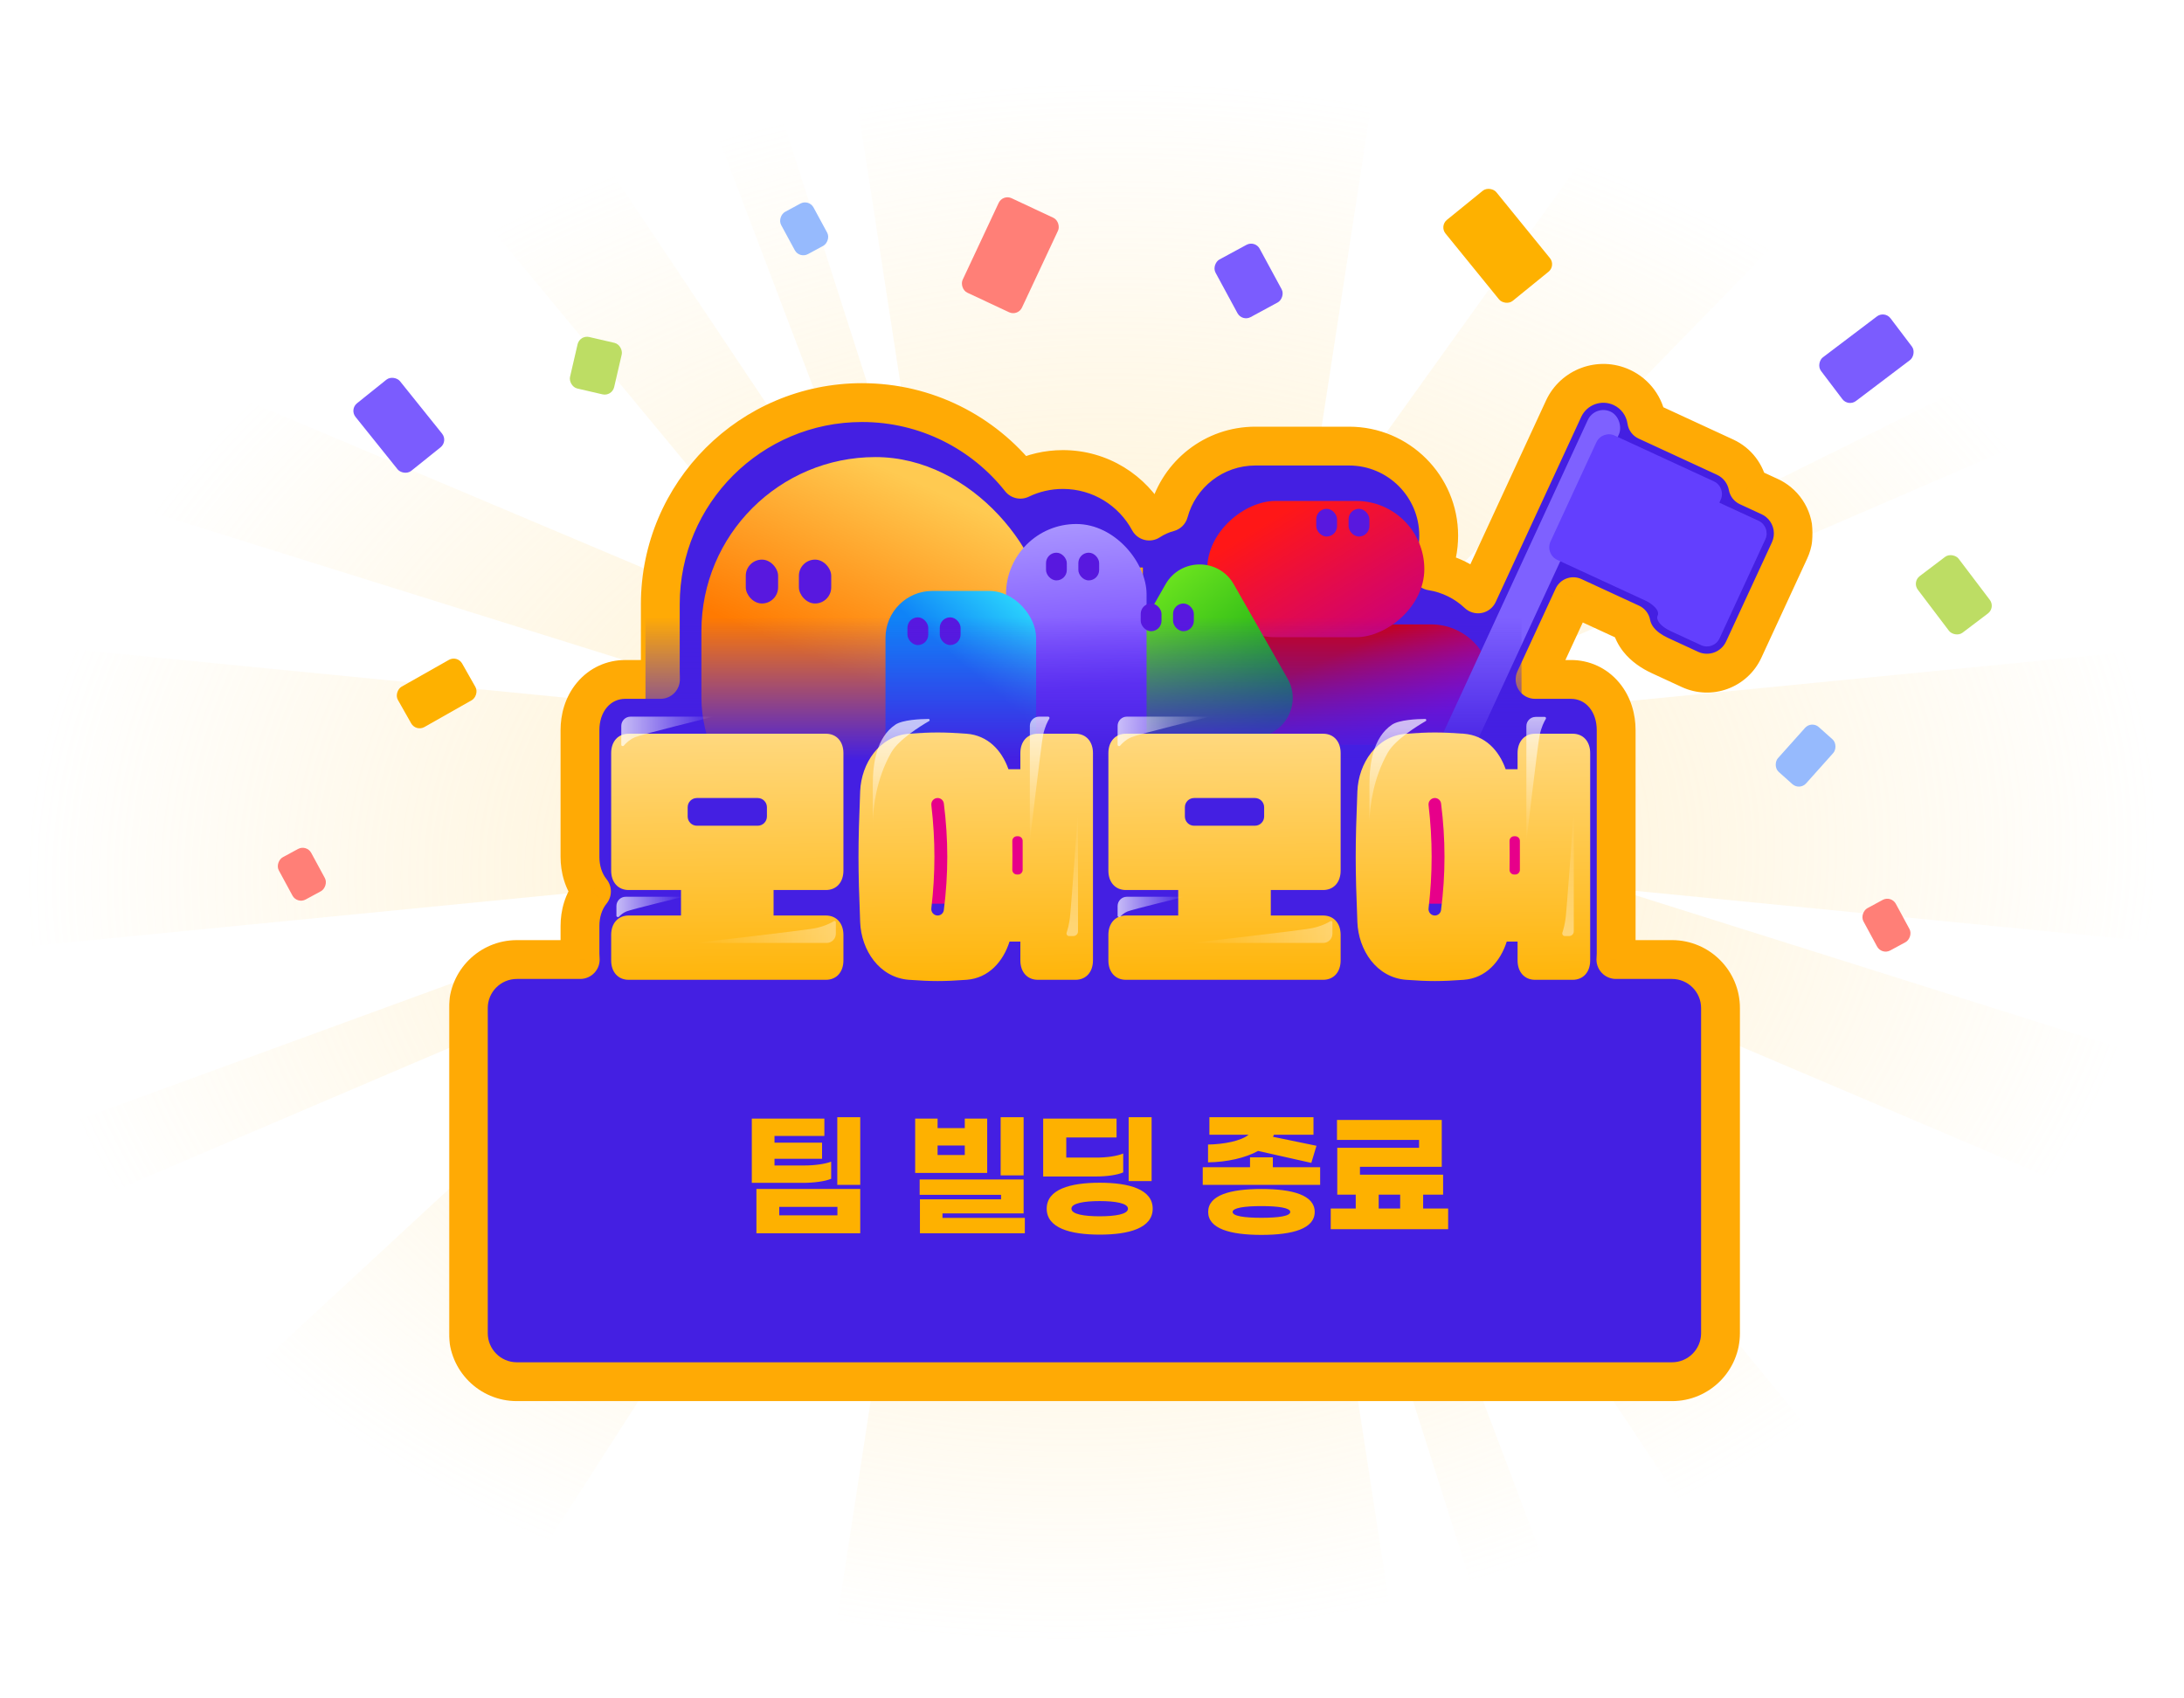 <svg width="900" height="700" viewBox="0 0 900 700" fill="none" xmlns="http://www.w3.org/2000/svg">
<g clip-path="url(#clip0_1299_23850)">
<path fill-rule="evenodd" clip-rule="evenodd" d="M212.608 -163.057L250.287 -176.236L383.644 239.923L337.005 -63.227H581.421L536.879 226.299L780.227 -113.161L868.07 -39.538L546.43 290.073L966.498 81.706L983.287 117.922L562.652 299.604L983.525 258.281V397.572L665.62 366.358L995.999 470.529L970.711 539.028L560.442 364.662L850.233 716.256L787.885 762.491L541.003 391.228L693.852 796.756L656.142 809.845L538.373 439.263L581.421 719.079H337.005L388.959 381.381L129.422 785.657L-9.032 669.664L301.44 382.275L-81.067 545.489L-95.76 508.374L307.235 361.014L-65.098 397.572L-65.098 258.281L340.485 298.103L-88.752 163.896L-63.629 95.337L347.058 268.715L56.422 -82.18L118.659 -128.566L366.433 242.102L212.608 -163.057Z" fill="url(#paint0_radial_1299_23850)"/>
<g filter="url(#filter0_d_1299_23850)">
<mask id="path-2-outside-1_1299_23850" maskUnits="userSpaceOnUse" x="185" y="145" width="562" height="429" fill="black">
<rect fill="white" x="185" y="145" width="562" height="429"/>
<path fill-rule="evenodd" clip-rule="evenodd" d="M644.331 164.488C648.513 155.435 659.242 151.487 668.295 155.669C674.058 158.332 677.753 163.648 678.597 169.496L710.9 184.419C716.013 186.782 719.367 191.4 720.324 196.545L729.291 200.688C730.585 201.285 731.778 202.036 732.853 202.913C733.497 203.439 734.096 204.008 734.646 204.613L734.646 204.613C739.012 209.414 740.363 216.567 737.453 222.866L718.571 263.74C714.7 272.118 704.771 275.772 696.393 271.902L685.41 266.828L685.336 266.793L684.065 266.206C680.721 264.662 677.494 262.513 675.173 259.556C673.999 258.06 672.642 255.726 672.116 252.914L648.334 241.927L632.58 276.029H647.386C652.524 276.029 657.509 278.163 661.107 282.482C664.602 286.675 666 291.958 666 296.949V389C666 389.819 665.962 390.646 665.884 391.475H689C700.046 391.475 709 400.429 709 411.475L709 545.475C709 556.52 700.046 565.475 689 565.475H213C201.954 565.475 193 556.52 193 545.475L193 411.475C193 400.429 201.954 391.475 213 391.475H239.116C239.038 390.646 239 389.819 239 389V377.679C239 372.763 240.356 367.565 243.735 363.403C240.356 359.241 239 354.043 239 349.128V296.949C239 291.958 240.398 286.675 243.893 282.482C247.491 278.163 252.476 276.029 257.614 276.029H272.175C272.13 274.911 272.108 273.787 272.108 272.658V245.073C272.108 199.154 309.332 161.93 355.251 161.93C381.703 161.93 405.259 174.288 420.476 193.511C425.779 190.952 431.728 189.515 438.006 189.515C453.384 189.515 466.755 198.111 473.576 210.76C476.087 209.098 478.822 207.892 481.652 207.138C485.898 191.423 500.255 179.86 517.313 179.86L555.932 179.86C576.332 179.86 592.87 196.398 592.87 216.798C592.87 221.96 591.811 226.875 589.898 231.337C597.268 232.499 603.9 235.882 609.086 240.779L644.331 164.488ZM382.958 368.848C382.956 368.87 382.953 368.892 382.95 368.914L382.958 368.848Z"/>
</mask>
<path fill-rule="evenodd" clip-rule="evenodd" d="M644.331 164.488C648.513 155.435 659.242 151.487 668.295 155.669C674.058 158.332 677.753 163.648 678.597 169.496L710.9 184.419C716.013 186.782 719.367 191.4 720.324 196.545L729.291 200.688C730.585 201.285 731.778 202.036 732.853 202.913C733.497 203.439 734.096 204.008 734.646 204.613L734.646 204.613C739.012 209.414 740.363 216.567 737.453 222.866L718.571 263.74C714.7 272.118 704.771 275.772 696.393 271.902L685.41 266.828L685.336 266.793L684.065 266.206C680.721 264.662 677.494 262.513 675.173 259.556C673.999 258.06 672.642 255.726 672.116 252.914L648.334 241.927L632.58 276.029H647.386C652.524 276.029 657.509 278.163 661.107 282.482C664.602 286.675 666 291.958 666 296.949V389C666 389.819 665.962 390.646 665.884 391.475H689C700.046 391.475 709 400.429 709 411.475L709 545.475C709 556.52 700.046 565.475 689 565.475H213C201.954 565.475 193 556.52 193 545.475L193 411.475C193 400.429 201.954 391.475 213 391.475H239.116C239.038 390.646 239 389.819 239 389V377.679C239 372.763 240.356 367.565 243.735 363.403C240.356 359.241 239 354.043 239 349.128V296.949C239 291.958 240.398 286.675 243.893 282.482C247.491 278.163 252.476 276.029 257.614 276.029H272.175C272.13 274.911 272.108 273.787 272.108 272.658V245.073C272.108 199.154 309.332 161.93 355.251 161.93C381.703 161.93 405.259 174.288 420.476 193.511C425.779 190.952 431.728 189.515 438.006 189.515C453.384 189.515 466.755 198.111 473.576 210.76C476.087 209.098 478.822 207.892 481.652 207.138C485.898 191.423 500.255 179.86 517.313 179.86L555.932 179.86C576.332 179.86 592.87 196.398 592.87 216.798C592.87 221.96 591.811 226.875 589.898 231.337C597.268 232.499 603.9 235.882 609.086 240.779L644.331 164.488ZM382.958 368.848C382.956 368.87 382.953 368.892 382.95 368.914L382.958 368.848Z" fill="#441FE2"/>
<path d="M470.97 239.494L470.97 229.9L462.97 229.901L462.97 239.494L470.97 239.494ZM668.295 155.669L671.65 148.406L671.65 148.406L668.295 155.669ZM644.331 164.488L651.594 167.843L651.594 167.843L644.331 164.488ZM678.597 169.496L670.679 170.639C671.066 173.32 672.783 175.623 675.242 176.759L678.597 169.496ZM710.9 184.419L714.255 177.157V177.157L710.9 184.419ZM720.324 196.545L712.459 198.009C712.934 200.559 714.615 202.72 716.969 203.808L720.324 196.545ZM729.291 200.688L725.936 207.95L725.936 207.95L729.291 200.688ZM732.853 202.913L727.795 209.111L727.795 209.111L732.853 202.913ZM734.646 204.613L728.727 209.995C728.808 210.084 728.891 210.171 728.976 210.257L734.646 204.613ZM734.646 204.613L740.565 199.232C740.484 199.142 740.401 199.055 740.316 198.969L734.646 204.613ZM737.453 222.866L730.191 219.511V219.511L737.453 222.866ZM718.571 263.74L711.308 260.385V260.385L718.571 263.74ZM696.393 271.902L693.037 279.164L693.037 279.164L696.393 271.902ZM685.41 266.828L682.037 274.082C682.043 274.085 682.049 274.088 682.055 274.09L685.41 266.828ZM685.336 266.793L688.709 259.539C688.703 259.536 688.697 259.534 688.691 259.531L685.336 266.793ZM684.065 266.206L680.71 273.469L680.71 273.469L684.065 266.206ZM675.173 259.556L668.879 264.494L668.879 264.494L675.173 259.556ZM672.116 252.914L679.98 251.444C679.504 248.897 677.823 246.738 675.471 245.652L672.116 252.914ZM648.334 241.927L651.69 234.665C649.763 233.775 647.563 233.687 645.571 234.42C643.58 235.152 641.962 236.646 641.072 238.572L648.334 241.927ZM632.58 276.029L625.318 272.674C624.174 275.151 624.371 278.04 625.841 280.339C627.311 282.638 629.852 284.029 632.58 284.029V276.029ZM661.107 282.482L667.253 277.361V277.36L661.107 282.482ZM665.884 391.475L657.92 390.721C657.707 392.964 658.451 395.192 659.967 396.859C661.483 398.525 663.631 399.475 665.884 399.475V391.475ZM709 411.475H701H709ZM709 545.475H717H709ZM193 545.475H201H193ZM193 411.475H185H193ZM239.116 391.475V399.475C241.369 399.475 243.517 398.525 245.033 396.859C246.549 395.192 247.293 392.964 247.08 390.721L239.116 391.475ZM243.735 363.403L249.946 368.445C252.331 365.507 252.331 361.3 249.946 358.361L243.735 363.403ZM243.893 282.482L237.747 277.361L237.747 277.361L243.893 282.482ZM272.175 276.029V284.029C274.352 284.029 276.435 283.141 277.943 281.572C279.452 280.002 280.255 277.885 280.169 275.71L272.175 276.029ZM420.476 193.511L414.204 198.476C416.528 201.413 420.579 202.343 423.953 200.716L420.476 193.511ZM473.576 210.76L466.535 214.557C467.601 216.534 469.45 217.972 471.629 218.519C473.808 219.066 476.117 218.671 477.991 217.431L473.576 210.76ZM481.652 207.138L483.712 214.868C486.472 214.132 488.63 211.981 489.375 209.225L481.652 207.138ZM517.313 179.86V171.86V179.86ZM555.932 179.86V171.86V179.86ZM589.898 231.337L582.545 228.185C581.573 230.454 581.702 233.045 582.896 235.206C584.09 237.366 586.214 238.855 588.652 239.239L589.898 231.337ZM609.086 240.779L603.594 246.596C605.466 248.364 608.075 249.122 610.603 248.634C613.13 248.146 615.269 246.471 616.349 244.134L609.086 240.779ZM382.95 368.914L375.008 367.954C374.478 372.34 377.603 376.325 381.989 376.856C386.375 377.387 390.361 374.262 390.892 369.877L382.95 368.914ZM382.958 368.848L390.901 369.805C391.429 365.419 388.303 361.435 383.917 360.906C379.531 360.376 375.547 363.502 375.016 367.888L382.958 368.848ZM671.65 148.406C658.586 142.371 643.104 148.069 637.069 161.133L651.594 167.843C653.923 162.801 659.898 160.602 664.939 162.931L671.65 148.406ZM686.515 168.353C685.3 159.938 679.974 152.252 671.65 148.406L664.939 162.931C668.142 164.411 670.205 167.358 670.679 170.639L686.515 168.353ZM714.255 177.157L681.952 162.234L675.242 176.759L707.545 191.682L714.255 177.157ZM728.189 195.081C726.777 187.496 721.822 180.653 714.255 177.157L707.545 191.682C710.204 192.91 711.956 195.304 712.459 198.009L728.189 195.081ZM732.646 193.425L723.679 189.283L716.969 203.808L725.936 207.95L732.646 193.425ZM737.912 196.716C736.321 195.417 734.555 194.307 732.646 193.425L725.936 207.95C726.614 208.264 727.236 208.655 727.795 209.111L737.912 196.716ZM740.565 199.231C739.75 198.335 738.865 197.494 737.912 196.716L727.795 209.111C728.13 209.385 728.441 209.68 728.727 209.995L740.565 199.231ZM740.316 198.969L740.315 198.968L728.976 210.257L728.977 210.258L740.316 198.969ZM744.716 226.222C749.025 216.893 747.009 206.318 740.565 199.232L728.727 209.995C731.014 212.51 731.701 216.241 730.191 219.511L744.716 226.222ZM725.833 267.095L744.716 226.222L730.191 219.511L711.308 260.385L725.833 267.095ZM693.037 279.164C705.427 284.887 720.11 279.484 725.833 267.095L711.308 260.385C709.291 264.752 704.115 266.657 699.748 264.639L693.037 279.164ZM681.963 274.047L682.037 274.082L688.783 259.574L688.709 259.539L681.963 274.047ZM680.71 273.469L681.981 274.056L688.691 259.531L687.42 258.944L680.71 273.469ZM668.879 264.494C672.237 268.773 676.661 271.598 680.71 273.469L687.42 258.944C684.782 257.725 682.751 256.254 681.466 254.617L668.879 264.494ZM664.252 254.384C665.075 258.784 667.141 262.279 668.879 264.494L681.466 254.617C680.857 253.84 680.209 252.668 679.98 251.444L664.252 254.384ZM644.979 249.19L668.761 260.177L675.471 245.652L651.69 234.665L644.979 249.19ZM639.843 279.384L655.597 245.283L641.072 238.572L625.318 272.674L639.843 279.384ZM647.386 268.029H632.58V284.029H647.386V268.029ZM667.253 277.36C662.077 271.149 654.807 268.029 647.386 268.029V284.029C650.24 284.029 652.94 285.177 654.961 287.603L667.253 277.36ZM674 296.949C674 290.552 672.213 283.313 667.253 277.361L654.961 287.603C656.99 290.037 658 293.363 658 296.949H674ZM674 389V296.949H658V389H674ZM673.848 392.228C673.951 391.142 674 390.064 674 389H658C658 389.575 657.974 390.15 657.92 390.721L673.848 392.228ZM665.884 399.475H689V383.475H665.884V399.475ZM689 399.475C695.627 399.475 701 404.847 701 411.475H717C717 396.011 704.464 383.475 689 383.475V399.475ZM701 411.475L701 545.475H717L717 411.475H701ZM701 545.475C701 552.102 695.628 557.475 689 557.475V573.475C704.464 573.475 717 560.939 717 545.475H701ZM689 557.475H213V573.475H689V557.475ZM213 557.475C206.373 557.475 201 552.102 201 545.475H185C185 560.939 197.536 573.475 213 573.475V557.475ZM201 545.475L201 411.475H185L185 545.475H201ZM201 411.475C201 404.847 206.373 399.475 213 399.475V383.475C197.536 383.475 185 396.011 185 411.475H201ZM213 399.475H239.116V383.475H213V399.475ZM231 389C231 390.064 231.049 391.142 231.152 392.228L247.08 390.721C247.026 390.15 247 389.575 247 389H231ZM231 377.679V389H247V377.679H231ZM237.523 358.361C232.733 364.263 231 371.377 231 377.679H247C247 374.149 247.98 370.867 249.946 368.445L237.523 358.361ZM231 349.128C231 355.429 232.733 362.543 237.523 368.445L249.946 358.361C247.98 355.939 247 352.658 247 349.128H231ZM231 296.949V349.128H247V296.949H231ZM237.747 277.361C232.787 283.313 231 290.552 231 296.949H247C247 293.364 248.01 290.037 250.039 287.603L237.747 277.361ZM257.614 268.029C250.193 268.029 242.923 271.149 237.747 277.361L250.039 287.603C252.06 285.177 254.76 284.029 257.614 284.029V268.029ZM272.175 268.029H257.614V284.029H272.175V268.029ZM264.108 272.658C264.108 273.893 264.133 275.123 264.181 276.347L280.169 275.71C280.128 274.698 280.108 273.68 280.108 272.658H264.108ZM264.108 245.073V272.658H280.108V245.073H264.108ZM355.251 153.93C304.914 153.93 264.108 194.736 264.108 245.073H280.108C280.108 203.572 313.75 169.93 355.251 169.93V153.93ZM426.749 188.545C410.081 167.489 384.253 153.93 355.251 153.93V169.93C379.153 169.93 400.438 181.086 414.204 198.476L426.749 188.545ZM438.006 181.515C430.496 181.515 423.361 183.236 417 186.305L423.953 200.716C428.197 198.668 432.96 197.515 438.006 197.515V181.515ZM480.618 206.963C472.457 191.828 456.442 181.515 438.006 181.515V197.515C450.327 197.515 461.054 204.393 466.535 214.557L480.618 206.963ZM479.591 199.408C475.951 200.378 472.417 201.934 469.162 204.088L477.991 217.431C479.758 216.262 481.694 215.406 483.712 214.868L479.591 199.408ZM517.313 171.86C496.55 171.86 479.094 185.935 473.929 205.05L489.375 209.225C492.702 196.91 503.961 187.86 517.313 187.86V171.86ZM555.932 171.86L517.313 171.86V187.86L555.932 187.86V171.86ZM600.87 216.798C600.87 191.98 580.751 171.86 555.932 171.86V187.86C571.914 187.86 584.87 200.816 584.87 216.798H600.87ZM597.251 234.489C599.583 229.049 600.87 223.063 600.87 216.798H584.87C584.87 220.857 584.039 224.701 582.545 228.185L597.251 234.489ZM614.578 234.962C608.255 228.993 600.156 224.856 591.144 223.435L588.652 239.239C594.38 240.143 599.544 242.772 603.594 246.596L614.578 234.962ZM637.069 161.133L601.824 237.424L616.349 244.134L651.594 167.843L637.069 161.133ZM375.016 367.891C375.013 367.91 375.011 367.93 375.008 367.952L390.892 369.877C390.895 369.854 390.898 369.83 390.901 369.805L375.016 367.891ZM682.055 274.09L693.037 279.164L699.748 264.639L688.765 259.565L682.055 274.09ZM390.892 369.875L390.9 369.809L375.016 367.888L375.008 367.954L390.892 369.875Z" fill="#FFAA05" mask="url(#path-2-outside-1_1299_23850)"/>
<g filter="url(#filter1_di_1299_23850)">
<rect x="609.034" y="242.314" width="49.653" height="113.099" rx="24.827" transform="rotate(90 609.034 242.314)" fill="url(#paint1_linear_1299_23850)"/>
</g>
<g filter="url(#filter2_di_1299_23850)">
<rect x="581.432" y="191.435" width="56.154" height="89.466" rx="28.077" transform="rotate(90 581.432 191.435)" fill="url(#paint2_linear_1299_23850)"/>
</g>
<rect x="542.41" y="205.711" width="8.566" height="11.421" rx="4.283" fill="#5818DF"/>
<rect x="555.735" y="205.711" width="8.566" height="11.421" rx="4.283" fill="#5818DF"/>
<g filter="url(#filter3_di_1299_23850)">
<path d="M474.793 225.774C481.002 214.887 496.697 214.887 502.905 225.774L525.057 264.622C531.207 275.408 523.418 288.817 511.001 288.817H466.697C454.28 288.817 446.491 275.408 452.641 264.622L474.793 225.774Z" fill="url(#paint3_linear_1299_23850)"/>
</g>
<g filter="url(#filter4_di_1299_23850)">
<rect x="283.529" y="173.351" width="143.443" height="171.028" rx="71.721" fill="url(#paint4_linear_1299_23850)"/>
</g>
<rect x="307.323" y="226.65" width="13.325" height="18.084" rx="6.662" fill="#5818DF"/>
<rect x="329.214" y="226.65" width="13.325" height="18.084" rx="6.662" fill="#5818DF"/>
<g filter="url(#filter5_di_1299_23850)">
<rect x="409.042" y="200.936" width="57.929" height="168.269" rx="28.964" fill="url(#paint5_linear_1299_23850)"/>
</g>
<rect x="431.054" y="223.795" width="8.566" height="11.421" rx="4.283" fill="#5818DF"/>
<rect x="444.378" y="223.795" width="8.566" height="11.421" rx="4.283" fill="#5818DF"/>
<g filter="url(#filter6_i_1299_23850)">
<rect x="359.389" y="234.038" width="62.067" height="79.997" rx="19.31" fill="url(#paint6_linear_1299_23850)"/>
</g>
<rect x="373.947" y="250.444" width="8.566" height="11.421" rx="4.283" fill="#5818DF"/>
<rect x="387.272" y="250.444" width="8.566" height="11.421" rx="4.283" fill="#5818DF"/>
<rect x="470.076" y="244.734" width="8.566" height="11.421" rx="4.283" fill="#5818DF"/>
<rect x="483.4" y="244.734" width="8.566" height="11.421" rx="4.283" fill="#5818DF"/>
<rect x="657.277" y="162.695" width="14.111" height="167.228" rx="7.056" transform="rotate(24.796 657.277 162.695)" fill="#7E61FF"/>
<path d="M657.835 178.312C659.157 175.449 662.551 174.2 665.414 175.523L706.287 194.405C709.15 195.728 710.399 199.121 709.076 201.984L687.799 248.042L641.741 226.764C638.878 225.442 637.629 222.048 638.952 219.185L657.835 178.312Z" fill="#633FFE"/>
<path d="M708.512 203.205L724.678 210.674C727.541 211.997 728.79 215.39 727.467 218.253L708.585 259.126C707.262 261.989 703.869 263.238 701.006 261.915L690.023 256.842C687.16 255.519 685.912 252.126 687.234 249.263L708.512 203.205Z" fill="url(#paint7_linear_1299_23850)"/>
<path d="M672.817 240.706L655.93 232.905L680.054 202.494L704.36 201.287L724.678 210.674C727.541 211.996 728.79 215.39 727.467 218.253L708.585 259.126C707.262 261.989 703.869 263.238 701.005 261.915L688.678 256.22C683.934 254.028 682.348 251.353 683.088 249.752C684.725 246.207 675.98 242.167 672.817 240.706Z" fill="#633FFE"/>
<rect x="266" y="250.475" width="361" height="141" fill="url(#paint8_linear_1299_23850)"/>
<rect x="580.48" y="317.068" width="22.842" height="51.395" fill="#E7008A"/>
<rect x="613.793" y="317.068" width="22.842" height="51.395" fill="#E7008A"/>
<rect x="378.706" y="317.068" width="51.395" height="51.395" fill="#E7008A"/>
<g filter="url(#filter7_dii_1299_23850)">
<path d="M347.564 369.907V380.415C347.564 385.211 344.709 388.409 340.368 388.409H259.049C254.709 388.409 251.854 385.211 251.854 380.415V369.907C251.854 365.11 254.709 361.912 259.049 361.912H280.635V351.405H259.049C254.709 351.405 251.854 348.207 251.854 343.41V294.984C251.854 290.187 254.709 286.989 259.049 286.989H340.368C344.709 286.989 347.564 290.187 347.564 294.984V343.41C347.564 348.207 344.709 351.405 340.368 351.405H318.782V361.912H340.368C344.709 361.912 347.564 365.11 347.564 369.907ZM283.377 321.1C283.377 323.203 285.081 324.907 287.184 324.907H312.234C314.337 324.907 316.041 323.203 316.041 321.1V317.293C316.041 315.191 314.337 313.486 312.234 313.486H287.184C285.081 313.486 283.377 315.191 283.377 317.293V321.1Z" fill="url(#paint9_linear_1299_23850)"/>
</g>
<g filter="url(#filter8_dii_1299_23850)">
<path d="M552.461 369.907V380.415C552.461 385.211 549.606 388.409 545.265 388.409H463.946C459.606 388.409 456.751 385.211 456.751 380.415V369.907C456.751 365.11 459.606 361.912 463.946 361.912H485.532V351.405H463.946C459.606 351.405 456.751 348.207 456.751 343.41V294.984C456.751 290.187 459.606 286.989 463.946 286.989H545.265C549.606 286.989 552.461 290.187 552.461 294.984V343.41C552.461 348.207 549.606 351.405 545.265 351.405H523.679V361.912H545.265C549.606 361.912 552.461 365.11 552.461 369.907ZM488.274 321.1C488.274 323.203 489.978 324.907 492.081 324.907H517.131C519.234 324.907 520.938 323.203 520.938 321.1V317.293C520.938 315.191 519.234 313.486 517.131 313.486H492.081C489.978 313.486 488.274 315.191 488.274 317.293V321.1Z" fill="url(#paint10_linear_1299_23850)"/>
</g>
<g filter="url(#filter9_dii_1299_23850)">
<path d="M420.476 301.608V294.984C420.476 290.187 423.332 286.989 427.672 286.989H443.205C447.545 286.989 450.4 290.187 450.4 294.984V380.414C450.4 385.211 447.545 388.409 443.205 388.409H427.672C423.332 388.409 420.476 385.211 420.476 380.414V372.648H416.022C413.395 380.871 407.456 387.724 398.319 388.409C388.954 389.094 383.814 389.094 374.563 388.409C362.342 387.496 354.918 376.189 354.462 364.653C353.548 341.811 353.548 333.587 354.462 310.745C354.918 299.209 362.342 287.902 374.563 286.989C383.814 286.303 388.954 286.303 398.319 286.989C407.113 287.674 412.824 293.841 415.565 301.608H420.476ZM383.797 358.979C383.615 360.534 384.823 361.912 386.389 361.912C387.684 361.912 388.783 360.955 388.945 359.67C390.835 344.708 390.835 330.69 388.945 315.728C388.783 314.443 387.684 313.486 386.389 313.486C384.823 313.486 383.615 314.864 383.797 316.419C385.482 330.893 385.482 344.505 383.797 358.979ZM417.163 343.064C417.145 344.131 418.003 345.009 419.071 345.009H419.525C420.576 345.009 421.428 344.156 421.428 343.105V331.151C421.428 330.1 420.576 329.247 419.525 329.247H419.07C418.003 329.247 417.145 330.124 417.162 331.191C417.228 335.257 417.228 339.065 417.163 343.064Z" fill="url(#paint11_linear_1299_23850)"/>
</g>
<g filter="url(#filter10_dii_1299_23850)">
<path d="M625.373 301.608V294.984C625.373 290.187 628.228 286.989 632.568 286.989H648.101C652.441 286.989 655.296 290.187 655.296 294.984V380.414C655.296 385.211 652.441 388.409 648.101 388.409H632.568C628.228 388.409 625.373 385.211 625.373 380.414V372.648H620.919C618.292 380.871 612.353 387.724 603.216 388.409C593.85 389.094 588.711 389.094 579.459 388.409C567.239 387.496 559.815 376.189 559.358 364.653C558.444 341.811 558.444 333.587 559.358 310.745C559.815 299.209 567.239 287.902 579.459 286.989C588.711 286.303 593.85 286.303 603.216 286.989C612.01 287.674 617.721 293.841 620.462 301.608H625.373ZM588.693 358.979C588.512 360.534 589.719 361.912 591.285 361.912C592.581 361.912 593.68 360.955 593.842 359.67C595.731 344.708 595.731 330.69 593.842 315.728C593.68 314.443 592.581 313.486 591.285 313.486C589.719 313.486 588.512 314.864 588.693 316.419C590.379 330.893 590.379 344.505 588.693 358.979ZM622.059 343.064C622.042 344.131 622.9 345.009 623.967 345.009H624.421C625.472 345.009 626.325 344.156 626.325 343.105V331.151C626.325 330.1 625.472 329.247 624.421 329.247H623.966C622.899 329.247 622.041 330.124 622.059 331.191C622.125 335.257 622.125 339.065 622.059 343.064Z" fill="url(#paint12_linear_1299_23850)"/>
</g>
<g filter="url(#filter11_f_1299_23850)">
<path d="M428.198 291.37L431.978 291.37C432.375 291.37 432.62 291.843 432.414 292.182C431.72 293.32 430.527 295.633 429.842 298.984C429.063 302.791 424.391 342.766 424.391 342.766L424.391 295.177C424.391 293.075 426.095 291.37 428.198 291.37Z" fill="url(#paint13_linear_1299_23850)"/>
</g>
<g filter="url(#filter12_f_1299_23850)">
<path d="M632.808 291.475L636.588 291.475C636.985 291.475 637.23 291.947 637.023 292.286C636.33 293.424 635.137 295.738 634.452 299.089C633.673 302.896 629 342.87 629 342.87L629 295.282C629 293.179 630.705 291.475 632.808 291.475Z" fill="url(#paint14_linear_1299_23850)"/>
</g>
<g filter="url(#filter13_f_1299_23850)">
<path d="M368.928 294.701C371.907 292.659 379.23 292.345 382.629 292.313C383.117 292.308 383.284 292.953 382.862 293.197C379.235 295.302 370.291 300.861 367.284 306.123C360.997 317.125 359.843 329.007 359.67 334.468L359.67 337.531C359.67 337.531 359.608 336.402 359.67 334.468L359.67 319.447C359.67 310.405 361.263 299.956 368.928 294.701Z" fill="url(#paint15_linear_1299_23850)"/>
</g>
<g filter="url(#filter14_f_1299_23850)">
<path d="M573.587 294.701C576.565 292.659 583.888 292.345 587.288 292.313C587.775 292.308 587.942 292.953 587.52 293.197C583.893 295.302 574.949 300.861 571.942 306.123C565.655 317.125 564.502 329.007 564.328 334.468L564.328 337.531C564.328 337.531 564.267 336.402 564.328 334.468L564.328 319.447C564.328 310.405 565.921 299.956 573.587 294.701Z" fill="url(#paint16_linear_1299_23850)"/>
</g>
<g filter="url(#filter15_f_1299_23850)">
<path d="M254.025 369.415L254.025 373.446C254.025 373.926 254.744 374.165 255.075 373.817C255.766 373.092 256.789 372.226 258.114 371.665C260.158 370.8 281.626 365.608 281.626 365.608L257.832 365.608C255.729 365.608 254.025 367.313 254.025 369.415Z" fill="url(#paint17_linear_1299_23850)"/>
</g>
<g filter="url(#filter16_f_1299_23850)">
<path d="M344.442 380.837L344.442 376.094C344.442 375.699 343.975 375.455 343.637 375.661C342.396 376.42 339.74 377.802 335.841 378.587C331.54 379.452 286.384 384.644 286.384 384.644L340.635 384.644C342.737 384.644 344.442 382.939 344.442 380.837Z" fill="url(#paint18_linear_1299_23850)" fill-opacity="0.5"/>
</g>
<g filter="url(#filter17_f_1299_23850)">
<path d="M549.073 380.837L549.073 376.094C549.073 375.699 548.606 375.455 548.268 375.661C547.027 376.42 544.371 377.802 540.471 378.587C536.171 379.452 491.015 384.644 491.015 384.644L545.265 384.644C547.368 384.644 549.073 382.939 549.073 380.837Z" fill="url(#paint19_linear_1299_23850)" fill-opacity="0.5"/>
</g>
<g filter="url(#filter18_f_1299_23850)">
<path d="M256.024 295.177L256.024 302.993C256.024 303.475 256.732 303.703 257.046 303.338C257.98 302.251 259.541 300.762 261.664 299.85C264.484 298.638 294.095 291.37 294.095 291.37L259.831 291.37C257.728 291.37 256.024 293.075 256.024 295.177Z" fill="url(#paint20_linear_1299_23850)"/>
</g>
<g filter="url(#filter19_f_1299_23850)">
<path d="M460.558 295.177L460.558 302.993C460.558 303.475 461.266 303.703 461.58 303.338C462.515 302.251 464.075 300.762 466.198 299.85C469.018 298.638 498.629 291.37 498.629 291.37L464.365 291.37C462.263 291.37 460.558 293.075 460.558 295.177Z" fill="url(#paint21_linear_1299_23850)"/>
</g>
<g filter="url(#filter20_f_1299_23850)">
<path d="M460.557 369.415L460.557 373.446C460.557 373.926 461.276 374.165 461.607 373.817C462.299 373.092 463.322 372.226 464.646 371.665C466.691 370.8 488.159 365.608 488.159 365.608L464.364 365.608C462.262 365.608 460.557 367.313 460.557 369.415Z" fill="url(#paint22_linear_1299_23850)"/>
</g>
<g filter="url(#filter21_f_1299_23850)">
<path d="M646.628 381.789H644.809C644.108 381.789 643.616 381.044 643.84 380.38C644.266 379.115 644.845 377.018 645.2 374.174C645.676 370.367 648.532 330.393 648.532 330.393V379.885C648.532 380.936 647.679 381.789 646.628 381.789Z" fill="url(#paint23_linear_1299_23850)"/>
</g>
<g filter="url(#filter22_f_1299_23850)">
<path d="M442.331 381.789H440.512C439.811 381.789 439.319 381.044 439.543 380.38C439.969 379.115 440.548 377.018 440.904 374.174C441.379 370.367 444.235 330.393 444.235 330.393V379.885C444.235 380.936 443.382 381.789 442.331 381.789Z" fill="url(#paint24_linear_1299_23850)"/>
</g>
<path d="M345.033 456.475H354.497V484.363H345.033V456.475ZM342.513 481.843C339.993 482.907 335.345 483.523 330.865 483.523H309.809V457.035H339.713V464.203H319.161V466.947H338.761V473.611H319.161V476.355H331.481C335.793 476.355 339.993 475.739 342.513 474.787V481.843ZM311.713 504.299V486.043H354.497V504.299H311.713ZM321.121 493.435V496.907H345.089V493.435H321.121ZM421.819 456.475V480.443H412.355V456.475H421.819ZM406.811 457.035V479.435H377.131V457.035H386.371V460.955H397.571V457.035H406.811ZM386.371 472.043H397.571V468.123H386.371V472.043ZM388.387 497.971H422.323V504.299H379.091V490.299H412.523V488.451H378.979V482.123H421.819V496.123H388.387V497.971ZM474.566 456.475V482.795H465.102V456.475H474.566ZM460.118 457.035V464.819H439.398V473.107H451.83C456.142 473.107 460.342 472.491 462.862 471.427V479.211C460.398 480.275 456.198 480.891 451.718 480.891H429.878V457.035H460.118ZM453.174 483.467C465.382 483.467 475.014 486.211 475.014 494.163C475.014 502.115 465.382 504.859 453.174 504.859C440.966 504.859 431.334 502.115 431.334 494.163C431.334 486.211 440.966 483.467 453.174 483.467ZM453.174 491.027C446.734 491.027 441.526 491.923 441.526 494.163C441.526 496.459 446.734 497.299 453.174 497.299C459.614 497.299 464.822 496.459 464.822 494.163C464.822 491.923 459.614 491.027 453.174 491.027ZM540.377 475.291L518.425 470.363C513.161 473.275 505.657 474.955 497.817 475.067V467.731C504.425 467.619 511.481 466.219 514.505 463.699H498.377V456.475H541.273V463.699H524.977C524.865 463.979 524.753 464.259 524.585 464.539L542.505 468.235L540.377 475.291ZM524.529 477.083H544.017V484.363H495.633V477.083H515.121V472.995H524.529V477.083ZM519.825 486.043C532.761 486.043 541.777 488.619 541.777 495.507C541.777 502.395 532.761 504.971 519.825 504.971C506.889 504.971 497.873 502.395 497.873 495.507C497.873 488.619 506.889 486.043 519.825 486.043ZM519.825 497.915C526.825 497.915 531.697 497.243 531.697 495.507C531.697 493.827 526.825 493.099 519.825 493.099C512.825 493.099 507.953 493.827 507.953 495.507C507.953 497.243 512.825 497.915 519.825 497.915ZM586.46 494.107H596.764V502.619H548.38V494.107H558.684V488.395H551.068V469.075H584.78V465.827H550.956V457.595H594.132V476.915H560.42V480.163H594.692V488.395H586.46V494.107ZM568.148 488.395V494.107H576.996V488.395H568.148Z" fill="#FEB100"/>
</g>
<rect x="593.153" y="93.143" width="27" height="43" rx="4" transform="rotate(-39.102 593.153 93.143)" fill="#FEB100"/>
<rect x="188.471" y="270" width="19.104" height="30.424" rx="4" transform="rotate(60.465 188.471 270)" fill="#FEB100"/>
<rect x="144" y="168.709" width="23.504" height="35.709" rx="4" transform="rotate(-38.744 144 168.709)" fill="#7B5CFE"/>
<rect x="776.646" y="128" width="22.573" height="35.931" rx="4" transform="rotate(52.868 776.646 128)" fill="#7B5CFE"/>
<rect x="413.24" y="80" width="27" height="43" rx="4" transform="rotate(25.098 413.24 80)" fill="#FF7F77"/>
<rect x="126.344" y="348" width="19.802" height="15.176" rx="4" transform="rotate(61.561 126.344 348)" fill="#FF7F77"/>
<rect x="779.344" y="369" width="19.802" height="15.176" rx="4" transform="rotate(61.561 779.344 369)" fill="#FF7F77"/>
<rect x="333.344" y="82" width="19.802" height="15.176" rx="4" transform="rotate(61.561 333.344 82)" fill="#96BAFD"/>
<rect x="517.195" y="99" width="27" height="20.693" rx="4" transform="rotate(61.561 517.195 99)" fill="#7B5CFE"/>
<rect x="787.896" y="239.864" width="21.113" height="29.25" rx="4" transform="rotate(-37.157 787.896 239.864)" fill="#BDDD64"/>
<rect x="238.918" y="138" width="18.667" height="21.786" rx="4" transform="rotate(13.049 238.918 138)" fill="#BDDD64"/>
<rect x="746.518" y="297" width="15.57" height="24.784" rx="4" transform="rotate(41.794 746.518 297)" fill="#96BAFD"/>
</g>
<defs>
<filter id="filter0_d_1299_23850" x="105" y="69.998" width="721.999" height="587.477" filterUnits="userSpaceOnUse" color-interpolation-filters="sRGB">
<feFlood flood-opacity="0" result="BackgroundImageFix"/>
<feColorMatrix in="SourceAlpha" type="matrix" values="0 0 0 0 0 0 0 0 0 0 0 0 0 0 0 0 0 0 127 0" result="hardAlpha"/>
<feOffset dy="4"/>
<feGaussianBlur stdDeviation="40"/>
<feComposite in2="hardAlpha" operator="out"/>
<feColorMatrix type="matrix" values="0 0 0 0 1 0 0 0 0 0.697 0 0 0 0 0 0 0 0 0.3 0"/>
<feBlend mode="normal" in2="BackgroundImageFix" result="effect1_dropShadow_1299_23850"/>
<feBlend mode="normal" in="SourceGraphic" in2="effect1_dropShadow_1299_23850" result="shape"/>
</filter>
<filter id="filter1_di_1299_23850" x="468.349" y="220.246" width="168.269" height="104.824" filterUnits="userSpaceOnUse" color-interpolation-filters="sRGB">
<feFlood flood-opacity="0" result="BackgroundImageFix"/>
<feColorMatrix in="SourceAlpha" type="matrix" values="0 0 0 0 0 0 0 0 0 0 0 0 0 0 0 0 0 0 127 0" result="hardAlpha"/>
<feOffset dy="5.517"/>
<feGaussianBlur stdDeviation="13.793"/>
<feComposite in2="hardAlpha" operator="out"/>
<feColorMatrix type="matrix" values="0 0 0 0 0.098 0 0 0 0 0.122 0 0 0 0 0.176 0 0 0 0.3 0"/>
<feBlend mode="normal" in2="BackgroundImageFix" result="effect1_dropShadow_1299_23850"/>
<feBlend mode="normal" in="SourceGraphic" in2="effect1_dropShadow_1299_23850" result="shape"/>
<feColorMatrix in="SourceAlpha" type="matrix" values="0 0 0 0 0 0 0 0 0 0 0 0 0 0 0 0 0 0 127 0" result="hardAlpha"/>
<feOffset dx="5.517" dy="5.517"/>
<feGaussianBlur stdDeviation="8.276"/>
<feComposite in2="hardAlpha" operator="arithmetic" k2="-1" k3="1"/>
<feColorMatrix type="matrix" values="0 0 0 0 1 0 0 0 0 1 0 0 0 0 1 0 0 0 0.25 0"/>
<feBlend mode="normal" in2="shape" result="effect2_innerShadow_1299_23850"/>
</filter>
<filter id="filter2_di_1299_23850" x="464.381" y="169.366" width="144.637" height="111.325" filterUnits="userSpaceOnUse" color-interpolation-filters="sRGB">
<feFlood flood-opacity="0" result="BackgroundImageFix"/>
<feColorMatrix in="SourceAlpha" type="matrix" values="0 0 0 0 0 0 0 0 0 0 0 0 0 0 0 0 0 0 127 0" result="hardAlpha"/>
<feOffset dy="5.517"/>
<feGaussianBlur stdDeviation="13.793"/>
<feComposite in2="hardAlpha" operator="out"/>
<feColorMatrix type="matrix" values="0 0 0 0 0.098 0 0 0 0 0.122 0 0 0 0 0.176 0 0 0 0.3 0"/>
<feBlend mode="normal" in2="BackgroundImageFix" result="effect1_dropShadow_1299_23850"/>
<feBlend mode="normal" in="SourceGraphic" in2="effect1_dropShadow_1299_23850" result="shape"/>
<feColorMatrix in="SourceAlpha" type="matrix" values="0 0 0 0 0 0 0 0 0 0 0 0 0 0 0 0 0 0 127 0" result="hardAlpha"/>
<feOffset dx="5.517" dy="5.517"/>
<feGaussianBlur stdDeviation="8.276"/>
<feComposite in2="hardAlpha" operator="arithmetic" k2="-1" k3="1"/>
<feColorMatrix type="matrix" values="0 0 0 0 1 0 0 0 0 1 0 0 0 0 1 0 0 0 0.25 0"/>
<feBlend mode="normal" in2="shape" result="effect2_innerShadow_1299_23850"/>
</filter>
<filter id="filter3_di_1299_23850" x="395.323" y="167.955" width="187.053" height="181.549" filterUnits="userSpaceOnUse" color-interpolation-filters="sRGB">
<feFlood flood-opacity="0" result="BackgroundImageFix"/>
<feColorMatrix in="SourceAlpha" type="matrix" values="0 0 0 0 0 0 0 0 0 0 0 0 0 0 0 0 0 0 127 0" result="hardAlpha"/>
<feOffset dy="5.517"/>
<feGaussianBlur stdDeviation="27.585"/>
<feComposite in2="hardAlpha" operator="out"/>
<feColorMatrix type="matrix" values="0 0 0 0 0.098 0 0 0 0 0.122 0 0 0 0 0.176 0 0 0 0.3 0"/>
<feBlend mode="normal" in2="BackgroundImageFix" result="effect1_dropShadow_1299_23850"/>
<feBlend mode="normal" in="SourceGraphic" in2="effect1_dropShadow_1299_23850" result="shape"/>
<feColorMatrix in="SourceAlpha" type="matrix" values="0 0 0 0 0 0 0 0 0 0 0 0 0 0 0 0 0 0 127 0" result="hardAlpha"/>
<feOffset dx="5.517" dy="5.517"/>
<feGaussianBlur stdDeviation="8.276"/>
<feComposite in2="hardAlpha" operator="arithmetic" k2="-1" k3="1"/>
<feColorMatrix type="matrix" values="0 0 0 0 1 0 0 0 0 1 0 0 0 0 1 0 0 0 0.25 0"/>
<feBlend mode="normal" in2="shape" result="effect2_innerShadow_1299_23850"/>
</filter>
<filter id="filter4_di_1299_23850" x="255.944" y="151.283" width="198.613" height="226.198" filterUnits="userSpaceOnUse" color-interpolation-filters="sRGB">
<feFlood flood-opacity="0" result="BackgroundImageFix"/>
<feColorMatrix in="SourceAlpha" type="matrix" values="0 0 0 0 0 0 0 0 0 0 0 0 0 0 0 0 0 0 127 0" result="hardAlpha"/>
<feOffset dy="5.517"/>
<feGaussianBlur stdDeviation="13.793"/>
<feComposite in2="hardAlpha" operator="out"/>
<feColorMatrix type="matrix" values="0 0 0 0 0.098 0 0 0 0 0.122 0 0 0 0 0.176 0 0 0 0.3 0"/>
<feBlend mode="normal" in2="BackgroundImageFix" result="effect1_dropShadow_1299_23850"/>
<feBlend mode="normal" in="SourceGraphic" in2="effect1_dropShadow_1299_23850" result="shape"/>
<feColorMatrix in="SourceAlpha" type="matrix" values="0 0 0 0 0 0 0 0 0 0 0 0 0 0 0 0 0 0 127 0" result="hardAlpha"/>
<feOffset dx="5.517" dy="5.517"/>
<feGaussianBlur stdDeviation="8.276"/>
<feComposite in2="hardAlpha" operator="arithmetic" k2="-1" k3="1"/>
<feColorMatrix type="matrix" values="0 0 0 0 1 0 0 0 0 1 0 0 0 0 1 0 0 0 0.25 0"/>
<feBlend mode="normal" in2="shape" result="effect2_innerShadow_1299_23850"/>
</filter>
<filter id="filter5_di_1299_23850" x="381.456" y="178.868" width="113.099" height="223.44" filterUnits="userSpaceOnUse" color-interpolation-filters="sRGB">
<feFlood flood-opacity="0" result="BackgroundImageFix"/>
<feColorMatrix in="SourceAlpha" type="matrix" values="0 0 0 0 0 0 0 0 0 0 0 0 0 0 0 0 0 0 127 0" result="hardAlpha"/>
<feOffset dy="5.517"/>
<feGaussianBlur stdDeviation="13.793"/>
<feComposite in2="hardAlpha" operator="out"/>
<feColorMatrix type="matrix" values="0 0 0 0 0.098 0 0 0 0 0.122 0 0 0 0 0.176 0 0 0 0.3 0"/>
<feBlend mode="normal" in2="BackgroundImageFix" result="effect1_dropShadow_1299_23850"/>
<feBlend mode="normal" in="SourceGraphic" in2="effect1_dropShadow_1299_23850" result="shape"/>
<feColorMatrix in="SourceAlpha" type="matrix" values="0 0 0 0 0 0 0 0 0 0 0 0 0 0 0 0 0 0 127 0" result="hardAlpha"/>
<feOffset dx="5.517" dy="5.517"/>
<feGaussianBlur stdDeviation="8.276"/>
<feComposite in2="hardAlpha" operator="arithmetic" k2="-1" k3="1"/>
<feColorMatrix type="matrix" values="0 0 0 0 1 0 0 0 0 1 0 0 0 0 1 0 0 0 0.25 0"/>
<feBlend mode="normal" in2="shape" result="effect2_innerShadow_1299_23850"/>
</filter>
<filter id="filter6_i_1299_23850" x="359.389" y="234.038" width="67.583" height="85.514" filterUnits="userSpaceOnUse" color-interpolation-filters="sRGB">
<feFlood flood-opacity="0" result="BackgroundImageFix"/>
<feBlend mode="normal" in="SourceGraphic" in2="BackgroundImageFix" result="shape"/>
<feColorMatrix in="SourceAlpha" type="matrix" values="0 0 0 0 0 0 0 0 0 0 0 0 0 0 0 0 0 0 127 0" result="hardAlpha"/>
<feOffset dx="5.517" dy="5.517"/>
<feGaussianBlur stdDeviation="8.276"/>
<feComposite in2="hardAlpha" operator="arithmetic" k2="-1" k3="1"/>
<feColorMatrix type="matrix" values="0 0 0 0 1 0 0 0 0 1 0 0 0 0 1 0 0 0 0.25 0"/>
<feBlend mode="normal" in2="shape" result="effect1_innerShadow_1299_23850"/>
</filter>
<filter id="filter7_dii_1299_23850" x="248.047" y="283.182" width="103.324" height="116.649" filterUnits="userSpaceOnUse" color-interpolation-filters="sRGB">
<feFlood flood-opacity="0" result="BackgroundImageFix"/>
<feColorMatrix in="SourceAlpha" type="matrix" values="0 0 0 0 0 0 0 0 0 0 0 0 0 0 0 0 0 0 127 0" result="hardAlpha"/>
<feOffset dy="11.421"/>
<feComposite in2="hardAlpha" operator="out"/>
<feColorMatrix type="matrix" values="0 0 0 0 0.904 0 0 0 0 0 0 0 0 0 0.542 0 0 0 1 0"/>
<feBlend mode="normal" in2="BackgroundImageFix" result="effect1_dropShadow_1299_23850"/>
<feBlend mode="normal" in="SourceGraphic" in2="effect1_dropShadow_1299_23850" result="shape"/>
<feColorMatrix in="SourceAlpha" type="matrix" values="0 0 0 0 0 0 0 0 0 0 0 0 0 0 0 0 0 0 127 0" result="hardAlpha"/>
<feOffset dx="3.807" dy="3.807"/>
<feGaussianBlur stdDeviation="3.807"/>
<feComposite in2="hardAlpha" operator="arithmetic" k2="-1" k3="1"/>
<feColorMatrix type="matrix" values="0 0 0 0 1 0 0 0 0 1 0 0 0 0 1 0 0 0 0.5 0"/>
<feBlend mode="normal" in2="shape" result="effect2_innerShadow_1299_23850"/>
<feColorMatrix in="SourceAlpha" type="matrix" values="0 0 0 0 0 0 0 0 0 0 0 0 0 0 0 0 0 0 127 0" result="hardAlpha"/>
<feOffset dx="-3.807" dy="-3.807"/>
<feGaussianBlur stdDeviation="3.807"/>
<feComposite in2="hardAlpha" operator="arithmetic" k2="-1" k3="1"/>
<feColorMatrix type="matrix" values="0 0 0 0 1 0 0 0 0 0.478 0 0 0 0 0.004 0 0 0 1 0"/>
<feBlend mode="normal" in2="effect2_innerShadow_1299_23850" result="effect3_innerShadow_1299_23850"/>
</filter>
<filter id="filter8_dii_1299_23850" x="452.944" y="283.182" width="103.324" height="116.649" filterUnits="userSpaceOnUse" color-interpolation-filters="sRGB">
<feFlood flood-opacity="0" result="BackgroundImageFix"/>
<feColorMatrix in="SourceAlpha" type="matrix" values="0 0 0 0 0 0 0 0 0 0 0 0 0 0 0 0 0 0 127 0" result="hardAlpha"/>
<feOffset dy="11.421"/>
<feComposite in2="hardAlpha" operator="out"/>
<feColorMatrix type="matrix" values="0 0 0 0 0.904 0 0 0 0 0 0 0 0 0 0.542 0 0 0 1 0"/>
<feBlend mode="normal" in2="BackgroundImageFix" result="effect1_dropShadow_1299_23850"/>
<feBlend mode="normal" in="SourceGraphic" in2="effect1_dropShadow_1299_23850" result="shape"/>
<feColorMatrix in="SourceAlpha" type="matrix" values="0 0 0 0 0 0 0 0 0 0 0 0 0 0 0 0 0 0 127 0" result="hardAlpha"/>
<feOffset dx="3.807" dy="3.807"/>
<feGaussianBlur stdDeviation="3.807"/>
<feComposite in2="hardAlpha" operator="arithmetic" k2="-1" k3="1"/>
<feColorMatrix type="matrix" values="0 0 0 0 1 0 0 0 0 1 0 0 0 0 1 0 0 0 0.5 0"/>
<feBlend mode="normal" in2="shape" result="effect2_innerShadow_1299_23850"/>
<feColorMatrix in="SourceAlpha" type="matrix" values="0 0 0 0 0 0 0 0 0 0 0 0 0 0 0 0 0 0 127 0" result="hardAlpha"/>
<feOffset dx="-3.807" dy="-3.807"/>
<feGaussianBlur stdDeviation="3.807"/>
<feComposite in2="hardAlpha" operator="arithmetic" k2="-1" k3="1"/>
<feColorMatrix type="matrix" values="0 0 0 0 1 0 0 0 0 0.478 0 0 0 0 0.004 0 0 0 1 0"/>
<feBlend mode="normal" in2="effect2_innerShadow_1299_23850" result="effect3_innerShadow_1299_23850"/>
</filter>
<filter id="filter9_dii_1299_23850" x="349.969" y="282.668" width="104.238" height="117.677" filterUnits="userSpaceOnUse" color-interpolation-filters="sRGB">
<feFlood flood-opacity="0" result="BackgroundImageFix"/>
<feColorMatrix in="SourceAlpha" type="matrix" values="0 0 0 0 0 0 0 0 0 0 0 0 0 0 0 0 0 0 127 0" result="hardAlpha"/>
<feOffset dy="11.421"/>
<feComposite in2="hardAlpha" operator="out"/>
<feColorMatrix type="matrix" values="0 0 0 0 0.904 0 0 0 0 0 0 0 0 0 0.542 0 0 0 1 0"/>
<feBlend mode="normal" in2="BackgroundImageFix" result="effect1_dropShadow_1299_23850"/>
<feBlend mode="normal" in="SourceGraphic" in2="effect1_dropShadow_1299_23850" result="shape"/>
<feColorMatrix in="SourceAlpha" type="matrix" values="0 0 0 0 0 0 0 0 0 0 0 0 0 0 0 0 0 0 127 0" result="hardAlpha"/>
<feOffset dx="3.807" dy="3.807"/>
<feGaussianBlur stdDeviation="3.807"/>
<feComposite in2="hardAlpha" operator="arithmetic" k2="-1" k3="1"/>
<feColorMatrix type="matrix" values="0 0 0 0 1 0 0 0 0 1 0 0 0 0 1 0 0 0 0.5 0"/>
<feBlend mode="normal" in2="shape" result="effect2_innerShadow_1299_23850"/>
<feColorMatrix in="SourceAlpha" type="matrix" values="0 0 0 0 0 0 0 0 0 0 0 0 0 0 0 0 0 0 127 0" result="hardAlpha"/>
<feOffset dx="-3.807" dy="-3.807"/>
<feGaussianBlur stdDeviation="3.807"/>
<feComposite in2="hardAlpha" operator="arithmetic" k2="-1" k3="1"/>
<feColorMatrix type="matrix" values="0 0 0 0 1 0 0 0 0 0.478 0 0 0 0 0.004 0 0 0 1 0"/>
<feBlend mode="normal" in2="effect2_innerShadow_1299_23850" result="effect3_innerShadow_1299_23850"/>
</filter>
<filter id="filter10_dii_1299_23850" x="554.866" y="282.668" width="104.238" height="117.677" filterUnits="userSpaceOnUse" color-interpolation-filters="sRGB">
<feFlood flood-opacity="0" result="BackgroundImageFix"/>
<feColorMatrix in="SourceAlpha" type="matrix" values="0 0 0 0 0 0 0 0 0 0 0 0 0 0 0 0 0 0 127 0" result="hardAlpha"/>
<feOffset dy="11.421"/>
<feComposite in2="hardAlpha" operator="out"/>
<feColorMatrix type="matrix" values="0 0 0 0 0.904 0 0 0 0 0 0 0 0 0 0.542 0 0 0 1 0"/>
<feBlend mode="normal" in2="BackgroundImageFix" result="effect1_dropShadow_1299_23850"/>
<feBlend mode="normal" in="SourceGraphic" in2="effect1_dropShadow_1299_23850" result="shape"/>
<feColorMatrix in="SourceAlpha" type="matrix" values="0 0 0 0 0 0 0 0 0 0 0 0 0 0 0 0 0 0 127 0" result="hardAlpha"/>
<feOffset dx="3.807" dy="3.807"/>
<feGaussianBlur stdDeviation="3.807"/>
<feComposite in2="hardAlpha" operator="arithmetic" k2="-1" k3="1"/>
<feColorMatrix type="matrix" values="0 0 0 0 1 0 0 0 0 1 0 0 0 0 1 0 0 0 0.5 0"/>
<feBlend mode="normal" in2="shape" result="effect2_innerShadow_1299_23850"/>
<feColorMatrix in="SourceAlpha" type="matrix" values="0 0 0 0 0 0 0 0 0 0 0 0 0 0 0 0 0 0 127 0" result="hardAlpha"/>
<feOffset dx="-3.807" dy="-3.807"/>
<feGaussianBlur stdDeviation="3.807"/>
<feComposite in2="hardAlpha" operator="arithmetic" k2="-1" k3="1"/>
<feColorMatrix type="matrix" values="0 0 0 0 1 0 0 0 0 0.478 0 0 0 0 0.004 0 0 0 1 0"/>
<feBlend mode="normal" in2="effect2_innerShadow_1299_23850" result="effect3_innerShadow_1299_23850"/>
</filter>
<filter id="filter11_f_1299_23850" x="421.391" y="288.37" width="14.098" height="57.395" filterUnits="userSpaceOnUse" color-interpolation-filters="sRGB">
<feFlood flood-opacity="0" result="BackgroundImageFix"/>
<feBlend mode="normal" in="SourceGraphic" in2="BackgroundImageFix" result="shape"/>
<feGaussianBlur stdDeviation="1.5" result="effect1_foregroundBlur_1299_23850"/>
</filter>
<filter id="filter12_f_1299_23850" x="626" y="288.475" width="14.098" height="57.395" filterUnits="userSpaceOnUse" color-interpolation-filters="sRGB">
<feFlood flood-opacity="0" result="BackgroundImageFix"/>
<feBlend mode="normal" in="SourceGraphic" in2="BackgroundImageFix" result="shape"/>
<feGaussianBlur stdDeviation="1.5" result="effect1_foregroundBlur_1299_23850"/>
</filter>
<filter id="filter13_f_1299_23850" x="356.643" y="289.313" width="29.46" height="51.218" filterUnits="userSpaceOnUse" color-interpolation-filters="sRGB">
<feFlood flood-opacity="0" result="BackgroundImageFix"/>
<feBlend mode="normal" in="SourceGraphic" in2="BackgroundImageFix" result="shape"/>
<feGaussianBlur stdDeviation="1.5" result="effect1_foregroundBlur_1299_23850"/>
</filter>
<filter id="filter14_f_1299_23850" x="561.301" y="289.313" width="29.46" height="51.218" filterUnits="userSpaceOnUse" color-interpolation-filters="sRGB">
<feFlood flood-opacity="0" result="BackgroundImageFix"/>
<feBlend mode="normal" in="SourceGraphic" in2="BackgroundImageFix" result="shape"/>
<feGaussianBlur stdDeviation="1.5" result="effect1_foregroundBlur_1299_23850"/>
</filter>
<filter id="filter15_f_1299_23850" x="251.025" y="362.608" width="33.601" height="14.374" filterUnits="userSpaceOnUse" color-interpolation-filters="sRGB">
<feFlood flood-opacity="0" result="BackgroundImageFix"/>
<feBlend mode="normal" in="SourceGraphic" in2="BackgroundImageFix" result="shape"/>
<feGaussianBlur stdDeviation="1.5" result="effect1_foregroundBlur_1299_23850"/>
</filter>
<filter id="filter16_f_1299_23850" x="283.384" y="372.586" width="64.058" height="15.057" filterUnits="userSpaceOnUse" color-interpolation-filters="sRGB">
<feFlood flood-opacity="0" result="BackgroundImageFix"/>
<feBlend mode="normal" in="SourceGraphic" in2="BackgroundImageFix" result="shape"/>
<feGaussianBlur stdDeviation="1.5" result="effect1_foregroundBlur_1299_23850"/>
</filter>
<filter id="filter17_f_1299_23850" x="488.015" y="372.586" width="64.058" height="15.057" filterUnits="userSpaceOnUse" color-interpolation-filters="sRGB">
<feFlood flood-opacity="0" result="BackgroundImageFix"/>
<feBlend mode="normal" in="SourceGraphic" in2="BackgroundImageFix" result="shape"/>
<feGaussianBlur stdDeviation="1.5" result="effect1_foregroundBlur_1299_23850"/>
</filter>
<filter id="filter18_f_1299_23850" x="253.024" y="288.37" width="44.071" height="18.148" filterUnits="userSpaceOnUse" color-interpolation-filters="sRGB">
<feFlood flood-opacity="0" result="BackgroundImageFix"/>
<feBlend mode="normal" in="SourceGraphic" in2="BackgroundImageFix" result="shape"/>
<feGaussianBlur stdDeviation="1.5" result="effect1_foregroundBlur_1299_23850"/>
</filter>
<filter id="filter19_f_1299_23850" x="457.558" y="288.37" width="44.071" height="18.148" filterUnits="userSpaceOnUse" color-interpolation-filters="sRGB">
<feFlood flood-opacity="0" result="BackgroundImageFix"/>
<feBlend mode="normal" in="SourceGraphic" in2="BackgroundImageFix" result="shape"/>
<feGaussianBlur stdDeviation="1.5" result="effect1_foregroundBlur_1299_23850"/>
</filter>
<filter id="filter20_f_1299_23850" x="457.558" y="362.608" width="33.601" height="14.374" filterUnits="userSpaceOnUse" color-interpolation-filters="sRGB">
<feFlood flood-opacity="0" result="BackgroundImageFix"/>
<feBlend mode="normal" in="SourceGraphic" in2="BackgroundImageFix" result="shape"/>
<feGaussianBlur stdDeviation="1.5" result="effect1_foregroundBlur_1299_23850"/>
</filter>
<filter id="filter21_f_1299_23850" x="640.785" y="327.393" width="10.747" height="57.395" filterUnits="userSpaceOnUse" color-interpolation-filters="sRGB">
<feFlood flood-opacity="0" result="BackgroundImageFix"/>
<feBlend mode="normal" in="SourceGraphic" in2="BackgroundImageFix" result="shape"/>
<feGaussianBlur stdDeviation="1.5" result="effect1_foregroundBlur_1299_23850"/>
</filter>
<filter id="filter22_f_1299_23850" x="436.488" y="327.393" width="10.747" height="57.395" filterUnits="userSpaceOnUse" color-interpolation-filters="sRGB">
<feFlood flood-opacity="0" result="BackgroundImageFix"/>
<feBlend mode="normal" in="SourceGraphic" in2="BackgroundImageFix" result="shape"/>
<feGaussianBlur stdDeviation="1.5" result="effect1_foregroundBlur_1299_23850"/>
</filter>
<radialGradient id="paint0_radial_1299_23850" cx="0" cy="0" r="1" gradientUnits="userSpaceOnUse" gradientTransform="translate(450 355) rotate(89.299) scale(449.534 628.233)">
<stop stop-color="#FFDF95"/>
<stop offset="0.315" stop-color="#FFDF95" stop-opacity="0.3"/>
<stop offset="0.708" stop-color="#FFDF95" stop-opacity="0"/>
<stop offset="1" stop-color="#FFDF95" stop-opacity="0"/>
</radialGradient>
<linearGradient id="paint1_linear_1299_23850" x1="650.604" y1="275.924" x2="614.973" y2="292.026" gradientUnits="userSpaceOnUse">
<stop stop-color="#A500C0"/>
<stop offset="1" stop-color="#C9001A"/>
</linearGradient>
<linearGradient id="paint2_linear_1299_23850" x1="581.432" y1="242.318" x2="638.609" y2="207.772" gradientUnits="userSpaceOnUse">
<stop stop-color="#FF1717"/>
<stop offset="1" stop-color="#CB007A"/>
</linearGradient>
<linearGradient id="paint3_linear_1299_23850" x1="469.483" y1="212.312" x2="524.399" y2="278.376" gradientUnits="userSpaceOnUse">
<stop stop-color="#7BEE20"/>
<stop offset="1" stop-color="#039E13"/>
</linearGradient>
<linearGradient id="paint4_linear_1299_23850" x1="414.606" y1="202.321" x2="380.677" y2="278.72" gradientUnits="userSpaceOnUse">
<stop stop-color="#FFCA51"/>
<stop offset="1" stop-color="#FF7A01"/>
</linearGradient>
<linearGradient id="paint5_linear_1299_23850" x1="429.036" y1="197.795" x2="435.648" y2="271.162" gradientUnits="userSpaceOnUse">
<stop stop-color="#AC99FF"/>
<stop offset="0.974" stop-color="#703EFF"/>
</linearGradient>
<linearGradient id="paint6_linear_1299_23850" x1="418.966" y1="238.901" x2="394.329" y2="267.125" gradientUnits="userSpaceOnUse">
<stop stop-color="#2CD8FD"/>
<stop offset="1" stop-color="#0F83F7"/>
</linearGradient>
<linearGradient id="paint7_linear_1299_23850" x1="685.474" y1="202.98" x2="668.878" y2="250.42" gradientUnits="userSpaceOnUse">
<stop stop-color="#5434DE"/>
<stop offset="1" stop-color="#5C3BEE" stop-opacity="0"/>
</linearGradient>
<linearGradient id="paint8_linear_1299_23850" x1="446.5" y1="250.475" x2="446.5" y2="391.475" gradientUnits="userSpaceOnUse">
<stop stop-color="#441FE2" stop-opacity="0"/>
<stop offset="0.417" stop-color="#441FE2"/>
</linearGradient>
<linearGradient id="paint9_linear_1299_23850" x1="387.272" y1="397.109" x2="386.32" y2="266.24" gradientUnits="userSpaceOnUse">
<stop stop-color="#FFB200"/>
<stop offset="0.999" stop-color="#FFDF95"/>
</linearGradient>
<linearGradient id="paint10_linear_1299_23850" x1="592.169" y1="397.109" x2="591.217" y2="266.24" gradientUnits="userSpaceOnUse">
<stop stop-color="#FFB200"/>
<stop offset="0.999" stop-color="#FFDF95"/>
</linearGradient>
<linearGradient id="paint11_linear_1299_23850" x1="387.272" y1="397.108" x2="386.32" y2="266.24" gradientUnits="userSpaceOnUse">
<stop stop-color="#FFB200"/>
<stop offset="0.999" stop-color="#FFDF95"/>
</linearGradient>
<linearGradient id="paint12_linear_1299_23850" x1="592.169" y1="397.108" x2="591.217" y2="266.24" gradientUnits="userSpaceOnUse">
<stop stop-color="#FFB200"/>
<stop offset="0.999" stop-color="#FFDF95"/>
</linearGradient>
<linearGradient id="paint13_linear_1299_23850" x1="428.674" y1="342.766" x2="428.674" y2="291.37" gradientUnits="userSpaceOnUse">
<stop stop-color="white" stop-opacity="0"/>
<stop offset="1" stop-color="white" stop-opacity="0.7"/>
</linearGradient>
<linearGradient id="paint14_linear_1299_23850" x1="633.283" y1="342.87" x2="633.283" y2="291.475" gradientUnits="userSpaceOnUse">
<stop stop-color="white" stop-opacity="0"/>
<stop offset="1" stop-color="white" stop-opacity="0.7"/>
</linearGradient>
<linearGradient id="paint15_linear_1299_23850" x1="367.76" y1="347.525" x2="367.76" y2="296.129" gradientUnits="userSpaceOnUse">
<stop stop-color="white" stop-opacity="0"/>
<stop offset="1" stop-color="white" stop-opacity="0.7"/>
</linearGradient>
<linearGradient id="paint16_linear_1299_23850" x1="572.418" y1="347.525" x2="572.418" y2="296.129" gradientUnits="userSpaceOnUse">
<stop stop-color="white" stop-opacity="0"/>
<stop offset="1" stop-color="white" stop-opacity="0.7"/>
</linearGradient>
<linearGradient id="paint17_linear_1299_23850" x1="281.626" y1="370.367" x2="254.025" y2="370.367" gradientUnits="userSpaceOnUse">
<stop stop-color="white" stop-opacity="0"/>
<stop offset="1" stop-color="white" stop-opacity="0.7"/>
</linearGradient>
<linearGradient id="paint18_linear_1299_23850" x1="286.384" y1="379.885" x2="344.442" y2="379.885" gradientUnits="userSpaceOnUse">
<stop stop-color="white" stop-opacity="0"/>
<stop offset="1" stop-color="white" stop-opacity="0.7"/>
</linearGradient>
<linearGradient id="paint19_linear_1299_23850" x1="491.015" y1="379.885" x2="549.073" y2="379.885" gradientUnits="userSpaceOnUse">
<stop stop-color="white" stop-opacity="0"/>
<stop offset="1" stop-color="white" stop-opacity="0.7"/>
</linearGradient>
<linearGradient id="paint20_linear_1299_23850" x1="294.095" y1="298.033" x2="256.024" y2="298.033" gradientUnits="userSpaceOnUse">
<stop stop-color="white" stop-opacity="0"/>
<stop offset="1" stop-color="white" stop-opacity="0.7"/>
</linearGradient>
<linearGradient id="paint21_linear_1299_23850" x1="498.629" y1="298.033" x2="460.558" y2="298.033" gradientUnits="userSpaceOnUse">
<stop stop-color="white" stop-opacity="0"/>
<stop offset="1" stop-color="white" stop-opacity="0.7"/>
</linearGradient>
<linearGradient id="paint22_linear_1299_23850" x1="488.159" y1="370.367" x2="460.557" y2="370.367" gradientUnits="userSpaceOnUse">
<stop stop-color="white" stop-opacity="0"/>
<stop offset="1" stop-color="white" stop-opacity="0.7"/>
</linearGradient>
<linearGradient id="paint23_linear_1299_23850" x1="645.914" y1="330.393" x2="645.914" y2="381.789" gradientUnits="userSpaceOnUse">
<stop stop-color="white" stop-opacity="0"/>
<stop offset="1" stop-color="white" stop-opacity="0.4"/>
</linearGradient>
<linearGradient id="paint24_linear_1299_23850" x1="441.617" y1="330.393" x2="441.617" y2="381.789" gradientUnits="userSpaceOnUse">
<stop stop-color="white" stop-opacity="0"/>
<stop offset="1" stop-color="white" stop-opacity="0.4"/>
</linearGradient>
<clipPath id="clip0_1299_23850">
<rect width="900" height="700" fill="white"/>
</clipPath>
</defs>
</svg>
